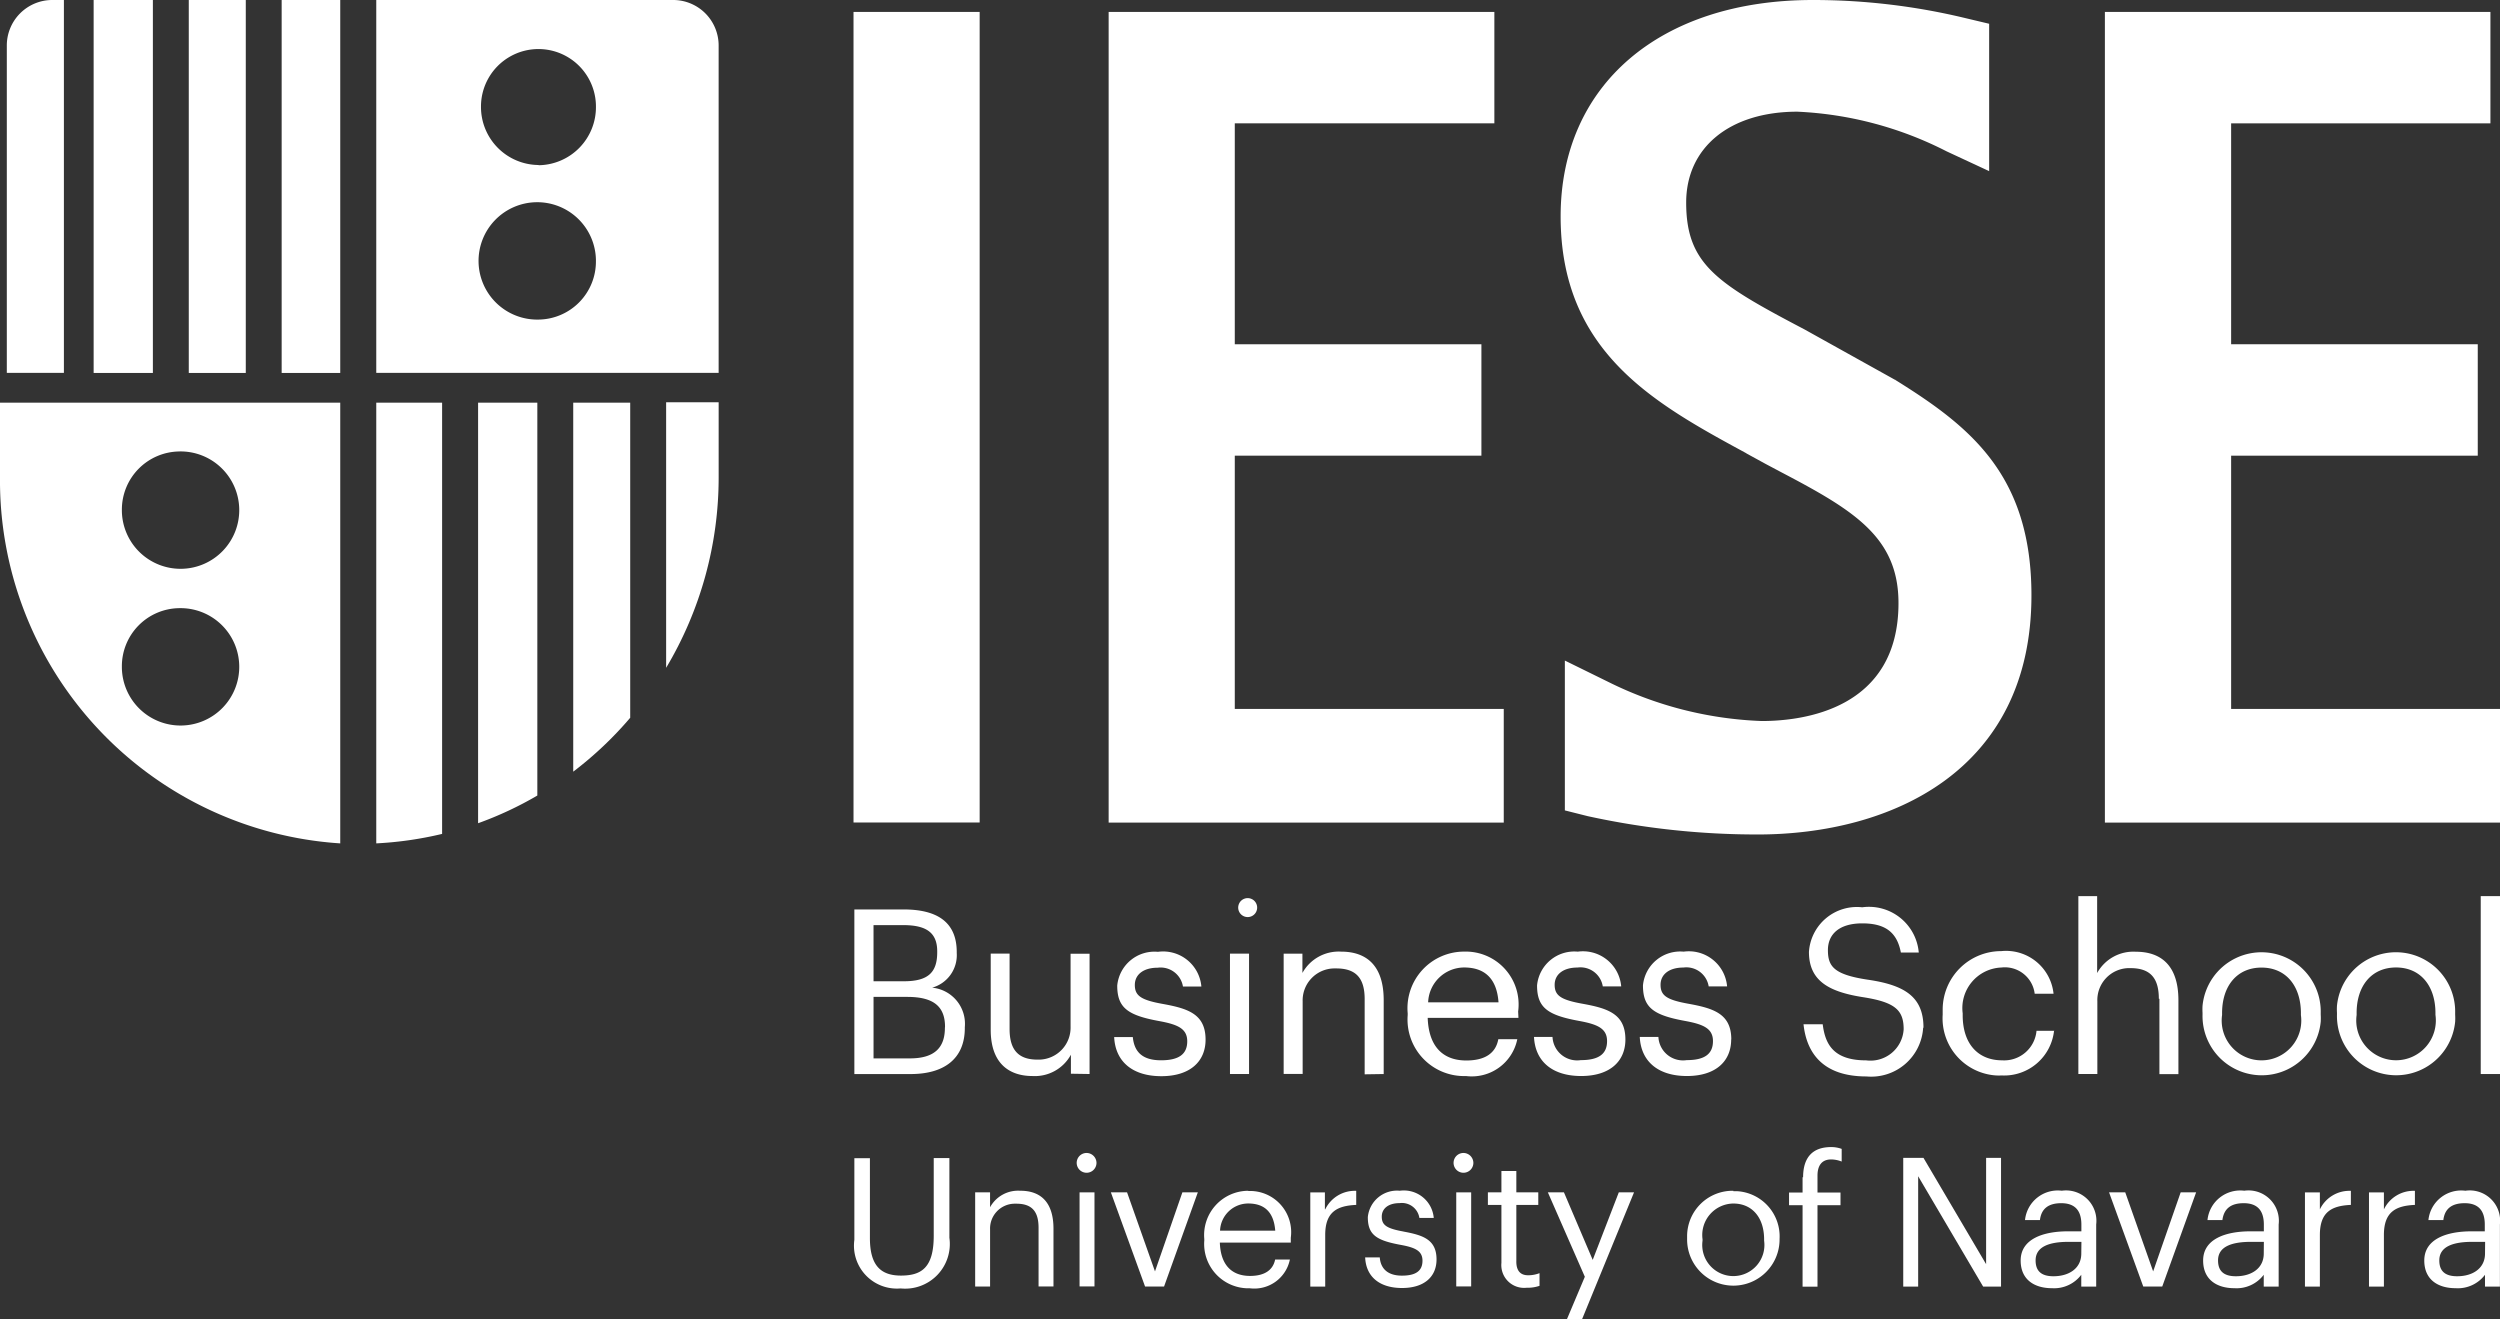<svg xmlns="http://www.w3.org/2000/svg" width="118.46" height="62.511" viewBox="0 0 118.46 62.511"><rect x="0" y="0" width="118.46" height="62.511" fill="#333333" stroke="none"/><g transform="translate(0 0)"><rect width="5.977" height="38.408" transform="translate(40.443 0.565)" fill="white"/><path d="M203.572,34.147v-12h11.686v-5.28H203.572V6.4h12.286V1.12H197.59V39.533h18.722V34.147Z" transform="translate(-97.852 -0.555)" fill="white"/><path d="M177.9,35.66h.01l-.02-.01Z" transform="translate(-88.096 -17.655)" fill="white"/><path d="M177.9,35.66h.01l-.02-.01Z" transform="translate(-88.096 -17.655)" fill="white"/><path d="M155.3,21.483l.914.5.742.394c3.443,1.807,5.553,3.079,5.553,6.2,0,5.048-4.543,5.588-6.481,5.588a17.755,17.755,0,0,1-7.289-1.863L146.7,31.3V38.4l1.085.273a37.463,37.463,0,0,0,8.056.868c6.269,0,12.968-2.978,12.968-11.332,0-5.714-2.913-8-6.426-10.191h0l-4.326-2.408c-4.164-2.186-5.608-3.089-5.608-6.012,0-2.615,2.07-4.306,5.27-4.306a17.194,17.194,0,0,1,7.067,1.878l2.019.939V1.126L165.7.863A30.772,30.772,0,0,0,158.453,0C151.194,0,146.5,4.038,146.5,10.252c0,6.451,4.477,8.879,8.8,11.226" transform="translate(-72.551 0)" fill="white"/><path d="M122.792,34.147H110.047v-12h11.686v-5.28H110.047V6.4h12.3V1.12H104.07V39.533h18.722Z" transform="translate(-51.538 -0.555)" fill="white"/><path d="M44.88,57.728a16.824,16.824,0,0,0,2.807-1.312V37.8H44.88Z" transform="translate(-22.226 -18.72)" fill="white"/><path d="M53.81,55.285a17.294,17.294,0,0,0,2.7-2.554V37.8h-2.7Z" transform="translate(-26.648 -18.72)" fill="white"/><path d="M35.32,58.683a17.12,17.12,0,0,0,3.12-.449V37.8H35.32Z" transform="translate(-17.491 -18.72)" fill="white"/><path d="M62.53,50.344a17.6,17.6,0,0,0,2.489-9.051V37.76H62.53Z" transform="translate(-30.966 -18.7)" fill="white"/><rect width="2.776" height="17.672" transform="translate(13.346 0)" fill="white"/><rect width="2.701" height="17.672" transform="translate(8.945 0)" fill="white"/><rect width="2.807" height="17.672" transform="translate(4.437 0)" fill="white"/><path d="M3.345,0h-.58A2.156,2.156,0,0,0,.64,2.176V17.667H3.345Z" transform="translate(-0.317 0)" fill="white"/><path d="M0,38.163v3.155A17.237,17.237,0,0,0,16.122,58.683V37.8H0Zm8.5,1.948a2.781,2.781,0,1,1-2.725,2.836c0-.018,0-.037,0-.055A2.756,2.756,0,0,1,8.5,40.112m0,7.425a2.781,2.781,0,1,1-2.725,2.836c0-.018,0-.037,0-.055a2.751,2.751,0,0,1,2.72-2.781H8.5" transform="translate(0 -18.72)" fill="white"/><path d="M49.418,0H35.32V17.667H51.543V2.176A2.156,2.156,0,0,0,49.418,0M43.008,15.143a2.781,2.781,0,1,1,2.72-2.841c0,.02,0,.04,0,.06a2.751,2.751,0,0,1-2.72,2.781h0m0-7.324a2.751,2.751,0,0,1-2.726-2.771,2.723,2.723,0,1,1,5.447,0,2.751,2.751,0,0,1-2.72,2.781h0" transform="translate(-17.491 0)" fill="white"/><path d="M93.68,111.776a1.514,1.514,0,0,0-1.434.782v-.707H91.54v4.462h.707v-2.706a1.176,1.176,0,0,1,1.133-1.218,1.078,1.078,0,0,1,.114,0c.717,0,1.05.348,1.05,1.136v2.786h.707v-2.736c0-1.3-.646-1.8-1.57-1.8" transform="translate(-45.333 -55.353)" fill="white"/><rect width="0.707" height="4.457" transform="translate(51.154 56.499)" fill="white"/><path d="M83.961,112.39c0,1.514-.58,1.888-1.555,1.888s-1.469-.5-1.469-1.777v-3.786H80.2v3.872a2.034,2.034,0,0,0,2.191,2.3,2.117,2.117,0,0,0,2.312-2.4V108.71h-.742Z" transform="translate(-39.717 -53.836)" fill="white"/><path d="M101.539,108.23a.469.469,0,1,0,.469.469.474.474,0,0,0-.469-.469" transform="translate(-50.052 -53.598)" fill="white"/><path d="M106.37,115.675l-1.323-3.745h-.767l1.62,4.462h.9l1.6-4.462h-.732Z" transform="translate(-51.642 -55.431)" fill="white"/><path d="M200.07,115.675l-1.322-3.745h-.767l1.62,4.462h.9l1.605-4.462h-.732Z" transform="translate(-98.045 -55.431)" fill="white"/><path d="M182.587,113.728l-2.968-5.038h-.959v6.1h.707v-5.229l3.079,5.229h.848v-6.1h-.707Z" transform="translate(-88.477 -53.826)" fill="white"/><path d="M191.654,111.78a1.561,1.561,0,0,0-1.767,1.388h.707c.066-.545.409-.8,1.01-.8s.954.3.954,1.01v.323h-.641c-1.141,0-2.236.348-2.236,1.383,0,.914.656,1.312,1.484,1.312a1.61,1.61,0,0,0,1.388-.636v.56h.707v-2.943a1.439,1.439,0,0,0-1.63-1.6m.924,2.978c0,.692-.57,1.075-1.322,1.075-.621,0-.843-.293-.843-.752,0-.656.656-.878,1.555-.878h.616Z" transform="translate(-93.934 -55.356)" fill="white"/><path d="M147.425,115.13l-1.363-3.2H145.3l1.752,4-.848,2.009h.717l2.463-6.012h-.722Z" transform="translate(-71.956 -55.431)" fill="white"/><path d="M168.581,109.1v.727h-.641v.6h.641v3.862h.707v-3.862h1.09v-.6h-1.09v-.8c0-.454.187-.767.646-.767a1.394,1.394,0,0,1,.5.1v-.6a1.433,1.433,0,0,0-.5-.086c-.888,0-1.328.5-1.328,1.434" transform="translate(-83.168 -53.321)" fill="white"/><path d="M160.567,111.78a2.155,2.155,0,0,0-2.194,2.117c0,.053,0,.107,0,.16v.071a2.191,2.191,0,0,0,4.381.006v-.072a2.145,2.145,0,0,0-2.02-2.263c-.057,0-.114,0-.171,0m1.459,2.347a1.473,1.473,0,1,1-2.918,0v-.071a1.492,1.492,0,0,1,1.459-1.691c.893,0,1.459.666,1.459,1.7Z" transform="translate(-78.431 -55.356)" fill="white"/><path d="M229.534,111.78a1.562,1.562,0,0,0-1.767,1.388h.707c.066-.545.409-.8,1.01-.8s.954.3.954,1.01v.323h-.631c-1.146,0-2.236.348-2.236,1.383,0,.914.656,1.312,1.484,1.312a1.61,1.61,0,0,0,1.393-.636v.56h.707v-2.943a1.439,1.439,0,0,0-1.63-1.6m.924,2.978c0,.692-.57,1.075-1.323,1.075-.621,0-.843-.293-.843-.752,0-.656.656-.878,1.555-.878h.616Z" transform="translate(-112.699 -55.356)" fill="white"/><path d="M223.087,112.657v-.8h-.707v4.462h.707v-2.448c0-1.1.57-1.383,1.469-1.423v-.666a1.555,1.555,0,0,0-1.469.878" transform="translate(-110.128 -55.355)" fill="white"/><path d="M217.077,112.657v-.8h-.707v4.462h.707v-2.448c0-1.1.57-1.383,1.469-1.423v-.666a1.555,1.555,0,0,0-1.469.878" transform="translate(-107.152 -55.355)" fill="white"/><path d="M208.784,111.78a1.561,1.561,0,0,0-1.767,1.388h.707c.071-.545.409-.8,1.01-.8s.954.3.954,1.01v.323h-.641c-1.141,0-2.236.348-2.236,1.383,0,.914.656,1.312,1.484,1.312a1.61,1.61,0,0,0,1.388-.636v.56h.707v-2.943a1.439,1.439,0,0,0-1.63-1.6m.924,2.978c0,.692-.57,1.075-1.323,1.075-.621,0-.843-.293-.843-.752,0-.656.656-.878,1.555-.878h.616Z" transform="translate(-102.418 -55.356)" fill="white"/><path d="M141.018,114.216v-2.68h1.04v-.6h-1.04v-1.01h-.707v1.01h-.641v.6h.641v2.746a1.08,1.08,0,0,0,1.2,1.176,1.7,1.7,0,0,0,.606-.091v-.6a1.468,1.468,0,0,1-.545.1c-.358,0-.555-.212-.555-.651" transform="translate(-69.168 -54.44)" fill="white"/><rect width="0.707" height="4.457" transform="translate(69.003 56.499)" fill="white"/><path d="M123.692,112.657v-.8H123v4.462h.707v-2.448c0-1.1.57-1.383,1.469-1.423v-.666a1.555,1.555,0,0,0-1.469.878" transform="translate(-60.913 -55.355)" fill="white"/><path d="M115.133,111.78a2.1,2.1,0,0,0-2.09,2.287v.071a2.1,2.1,0,0,0,1.921,2.256,2.138,2.138,0,0,0,.235.006,1.719,1.719,0,0,0,1.9-1.363H116.4c-.1.5-.5.777-1.186.777-.914,0-1.4-.565-1.434-1.58h3.362v-.227a1.951,1.951,0,0,0-2.019-2.216m-1.333,1.878a1.338,1.338,0,0,1,1.333-1.287c.732,0,1.211.368,1.282,1.287Z" transform="translate(-55.979 -55.356)" fill="white"/><path d="M129.977,113.713c-.818-.146-1.04-.308-1.04-.707s.333-.641.843-.641a.838.838,0,0,1,.939.7h.681a1.422,1.422,0,0,0-1.61-1.287,1.389,1.389,0,0,0-1.514,1.252c0,.828.394,1.1,1.55,1.312.692.126,1.04.283,1.04.752s-.3.707-.974.707-1.01-.333-1.05-.863h-.692c.04.914.681,1.449,1.747,1.449s1.635-.545,1.635-1.353c0-.949-.646-1.151-1.57-1.322" transform="translate(-63.463 -55.356)" fill="white"/><path d="M136.919,108.23a.469.469,0,1,0,.469.469h0a.474.474,0,0,0-.469-.469" transform="translate(-67.574 -53.598)" fill="white"/><path d="M224.968,92.247v-.086a2.807,2.807,0,0,0-5.6-.337,2.875,2.875,0,0,0,0,.337v.086a2.807,2.807,0,0,0,5.6.337,2.882,2.882,0,0,0,0-.337m-4.669,0v-.076c0-1.307.722-2.16,1.868-2.16s1.868.853,1.868,2.171v.076a1.886,1.886,0,1,1-3.735,0" transform="translate(-108.633 -44.168)" fill="white"/><path d="M212.348,92.162a2.807,2.807,0,0,0-5.6-.337,2.882,2.882,0,0,0,0,.337v.086a2.807,2.807,0,0,0,5.6.337,2.875,2.875,0,0,0,0-.337Zm-.939.1a1.886,1.886,0,1,1-3.735,0v-.086c0-1.307.722-2.16,1.868-2.16s1.868.853,1.868,2.171Z" transform="translate(-102.383 -44.168)" fill="white"/><path d="M106.816,94.484c-.919,0-1.277-.424-1.343-1.1h-.883c.056,1.166.873,1.853,2.236,1.853s2.095-.7,2.095-1.731c0-1.211-.828-1.474-2.019-1.691-1.05-.187-1.333-.394-1.333-.9s.424-.818,1.08-.818a1.073,1.073,0,0,1,1.2.893h.873a1.819,1.819,0,0,0-2.059-1.646,1.773,1.773,0,0,0-1.928,1.6c0,1.055.5,1.408,1.984,1.681.883.162,1.333.358,1.333.959s-.384.9-1.242.9" transform="translate(-51.796 -44.243)" fill="white"/><rect width="0.914" height="8.43" transform="translate(117.547 42.462)" fill="white"/><path d="M115.736,84.79a.449.449,0,1,1-.005.01" transform="translate(-57.015 -41.99)" fill="white"/><path d="M137.375,92.167a2.506,2.506,0,0,0-2.564-2.837,2.682,2.682,0,0,0-2.67,2.923v.086a2.679,2.679,0,0,0,2.761,2.887,2.2,2.2,0,0,0,2.433-1.747h-.9c-.121.666-.631,1.01-1.514,1.01-1.166,0-1.787-.722-1.832-2.019h4.3Zm-4.265-.434a1.715,1.715,0,0,1,1.7-1.651c.929,0,1.55.469,1.635,1.651Z" transform="translate(-65.439 -44.239)" fill="white"/><rect width="0.904" height="5.704" transform="translate(58.281 45.187)" fill="white"/><path d="M83.875,89.08a1.6,1.6,0,0,0,1.176-1.646v-.045c0-1.514-1.055-2.019-2.524-2.019H80.2v7.8h2.67c1.56,0,2.564-.707,2.564-2.181v-.045a1.718,1.718,0,0,0-1.56-1.868m-2.766-2.963h1.413c1.09,0,1.605.358,1.605,1.242V87.4c0,.959-.434,1.373-1.58,1.373H81.109Zm3.382,4.866c0,.949-.5,1.449-1.661,1.449H81.109V89.514h1.6c1.252,0,1.787.459,1.787,1.418Z" transform="translate(-39.717 -42.277)" fill="white"/><path d="M174.984,90.869c0-1.474-.914-2.019-2.65-2.271-1.6-.242-1.878-.631-1.878-1.4s.555-1.267,1.625-1.267,1.646.4,1.832,1.383h.848a2.368,2.368,0,0,0-2.68-2.145,2.277,2.277,0,0,0-2.524,2.115c0,1.388.969,1.9,2.6,2.15,1.484.237,1.888.611,1.888,1.514a1.576,1.576,0,0,1-1.777,1.474c-1.57,0-1.943-.787-2.059-1.711H169.3c.141,1.333.893,2.473,2.978,2.473a2.466,2.466,0,0,0,2.69-2.3" transform="translate(-83.842 -42.178)" fill="white"/><path d="M158.266,93.494c0-1.211-.828-1.474-2.019-1.691-1.05-.187-1.333-.394-1.333-.9s.424-.818,1.08-.818a1.072,1.072,0,0,1,1.2.893h.873a1.819,1.819,0,0,0-2.059-1.646,1.773,1.773,0,0,0-1.928,1.6c0,1.055.5,1.408,1.984,1.681.883.162,1.333.358,1.333.959s-.384.9-1.242.9a1.168,1.168,0,0,1-1.343-1.1h-.883c.056,1.166.873,1.853,2.236,1.853s2.095-.7,2.095-1.731" transform="translate(-76.23 -44.239)" fill="white"/><path d="M125.24,95.127v-3.5c0-1.656-.828-2.3-2.019-2.3a1.964,1.964,0,0,0-1.832,1.01v-.914H120.5v5.7h.9V91.684a1.514,1.514,0,0,1,1.466-1.561c.043,0,.086,0,.129,0,.919,0,1.343.449,1.343,1.449v3.569Z" transform="translate(-59.675 -44.235)" fill="white"/><path d="M148.331,93.494c0-1.211-.828-1.474-2.019-1.691-1.05-.187-1.333-.394-1.333-.9s.424-.818,1.08-.818a1.072,1.072,0,0,1,1.2.893h.873a1.819,1.819,0,0,0-2.059-1.646,1.773,1.773,0,0,0-1.928,1.6c0,1.055.5,1.408,1.984,1.681.883.162,1.333.358,1.333.959s-.384.9-1.242.9a1.168,1.168,0,0,1-1.343-1.1H144c.056,1.166.873,1.853,2.236,1.853s2.095-.7,2.095-1.731" transform="translate(-71.313 -44.239)" fill="white"/><path d="M198.941,88.986v3.569h.9v-3.5c0-1.656-.828-2.3-2.019-2.3a1.958,1.958,0,0,0-1.832,1.01V84.12H195.1v8.43h.9V89.107a1.515,1.515,0,0,1,1.451-1.575c.04,0,.079,0,.119,0,.919,0,1.343.449,1.343,1.449" transform="translate(-96.619 -41.658)" fill="white"/><path d="M97.684,95.224v-5.7h-.9v3.458a1.514,1.514,0,0,1-1.467,1.56c-.034,0-.068,0-.1,0-.893,0-1.323-.449-1.323-1.449V89.52H93v3.609c0,1.57.848,2.191,1.984,2.191A1.948,1.948,0,0,0,96.8,94.31v.9Z" transform="translate(-46.056 -44.333)" fill="white"/><path d="M187.644,93.056h-.838a1.539,1.539,0,0,1-1.635,1.4c-1.1,0-1.863-.742-1.863-2.14v-.086a1.924,1.924,0,0,1,1.832-2.171,1.424,1.424,0,0,1,1.58,1.242h.893a2.261,2.261,0,0,0-2.478-2.019,2.771,2.771,0,0,0-2.775,2.767c0,.052,0,.1,0,.155v.086a2.711,2.711,0,0,0,2.527,2.883,2.565,2.565,0,0,0,.264,0,2.378,2.378,0,0,0,2.489-2.145" transform="translate(-90.308 -44.214)" fill="white"/></g></svg>